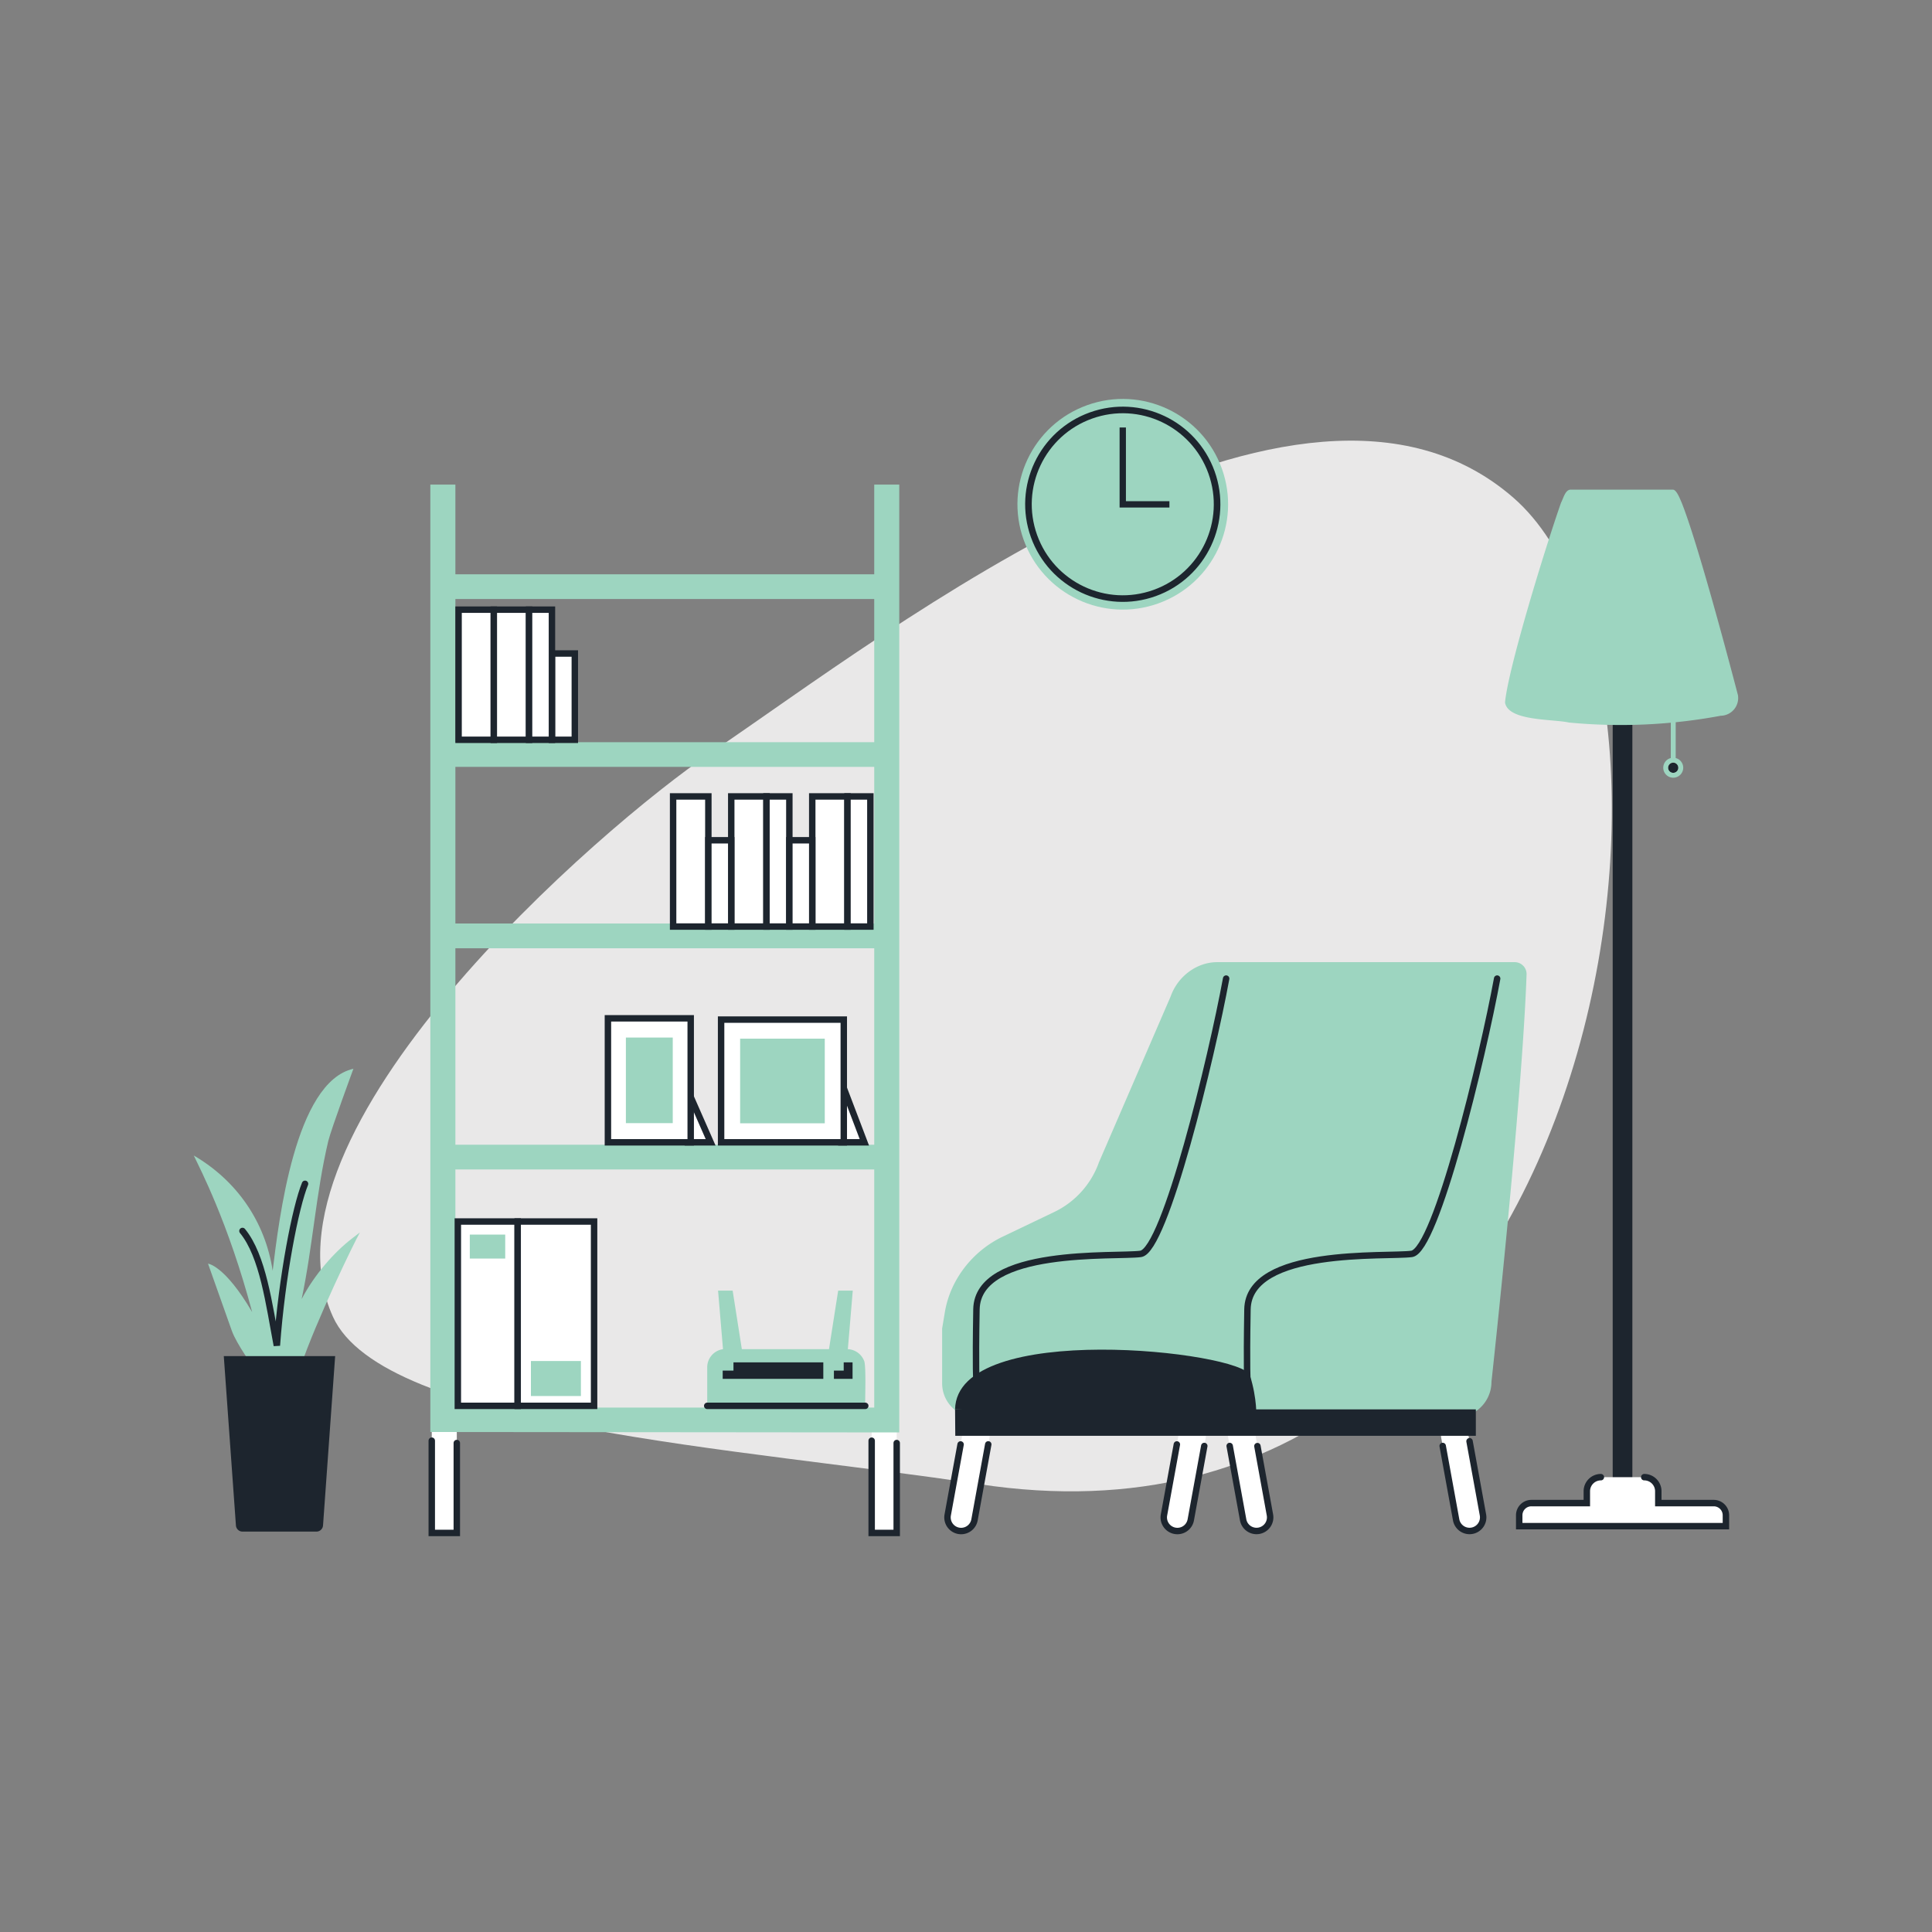 <svg id="Layer_1" data-name="Layer 1" xmlns="http://www.w3.org/2000/svg" viewBox="0 0 1200 1200"><rect x="0" y="0" width="1200" height="1200" fill="#808080" stroke="none"/><defs><style>.cls-1{fill:#e9e8e8;}.cls-2,.cls-5{fill:#fff;}.cls-3,.cls-9{fill:none;}.cls-3,.cls-5,.cls-9{stroke:#1d252e;stroke-linecap:round;}.cls-3,.cls-5{stroke-width:4px;}.cls-4{fill:#9dd5c0;}.cls-6{fill:#0a665d;}.cls-7{fill:#5b5b5b;}.cls-8{fill:#1d252e;}.cls-9{stroke-width:4.09px;}.cls-10{fill:#8f3b0c;}</style></defs><path id="Path-141" class="cls-1" d="M441.86,467.29c110.69-74.84,365-274.08,498.13-158.15s60.26,672.6-332,612.66c-147.36-22.52-370-34.95-401.22-104C154.88,702.94,372.75,514,441.86,467.29Z"/><rect class="cls-2" x="541.41" y="887.19" width="15.55" height="64.96"/><polyline class="cls-3" points="541.41 894.84 541.41 952.14 556.96 952.14 556.96 896.29"/><rect class="cls-2" x="268.18" y="887.19" width="15.55" height="64.96"/><polyline class="cls-3" points="268.18 894.84 268.18 952.14 283.73 952.14 283.73 896.29"/><path class="cls-4" d="M543,301V356.7H282.85V301H267.29V889.44l291.26.27V301Zm0,573.27H282.85V726.36H543ZM543,711H282.85V589H543Zm0-137.41H282.85V476.33H543ZM543,461H282.85V372.05H543Z"/><rect class="cls-5" x="418.08" y="494.68" width="21.89" height="80.83"/><rect class="cls-5" x="504.5" y="494.68" width="21.89" height="80.83"/><rect class="cls-5" x="454.19" y="494.68" width="21.89" height="80.83"/><rect class="cls-5" x="476.07" y="494.68" width="14.21" height="80.83"/><rect class="cls-5" x="526.39" y="494.68" width="14.21" height="80.83"/><rect class="cls-5" x="490.29" y="521.91" width="14.21" height="53.6"/><rect class="cls-5" x="439.97" y="521.91" width="14.21" height="53.6"/><rect class="cls-5" x="284.83" y="378.67" width="21.89" height="80.83"/><rect class="cls-5" x="306.72" y="378.67" width="21.89" height="80.83"/><rect class="cls-5" x="342.82" y="405.9" width="14.21" height="53.6"/><rect class="cls-5" x="328.61" y="378.67" width="14.21" height="80.83"/><path class="cls-5" d="M284.37,758.7V873.2h37.17V758.7Z"/><rect class="cls-6" x="325.37" y="762.53" width="39.85" height="106.84"/><path class="cls-5" d="M321.54,758.7V873.2H369V758.7Z"/><path class="cls-4" d="M291.8,766.82v14.89h22V766.82Z"/><rect class="cls-4" x="329.76" y="845.35" width="31.05" height="21.75"/><path class="cls-7" d="M526.56,842.86h.09l-.47,0h0Z"/><path class="cls-7" d="M527.24,842.92l.08,0-.33-.05h0Z"/><path class="cls-7" d="M527.89,843l.08,0a2,2,0,0,0-.23-.06h0Z"/><path class="cls-7" d="M528.51,843.22l.1,0-.16,0h0Z"/><path class="cls-7" d="M533.56,849.51a6.34,6.34,0,0,1,0,.76A6.34,6.34,0,0,0,533.56,849.51Z"/><path class="cls-7" d="M533.53,849.27c0-.17,0-.33-.08-.49C533.48,848.94,533.5,849.1,533.53,849.27Z"/><path class="cls-7" d="M533.37,848.48c0-.14-.06-.28-.1-.41C533.31,848.2,533.34,848.34,533.37,848.48Z"/><path class="cls-7" d="M533.14,847.71c0-.1-.07-.21-.12-.32C533.07,847.5,533.1,847.61,533.14,847.71Z"/><path class="cls-7" d="M532.83,847c0-.08-.07-.16-.12-.24C532.76,846.83,532.79,846.91,532.83,847Z"/><path class="cls-7" d="M532.45,846.32a1.62,1.62,0,0,0-.1-.18A1.62,1.62,0,0,1,532.45,846.32Z"/><path class="cls-7" d="M532,845.69a1,1,0,0,0-.08-.11A1,1,0,0,1,532,845.69Z"/><path class="cls-7" d="M531.52,845.12l-.06-.07Z"/><path class="cls-7" d="M531,844.62l0,0Z"/><path class="cls-7" d="M530.42,844.18l0,0Z"/><path class="cls-7" d="M529.84,843.81l-.07,0Z"/><path class="cls-7" d="M529.23,843.5l-.1,0Z"/><polygon class="cls-5" points="519.5 663.83 504.61 663.83 521.98 709.51 536.87 709.51 519.5 663.83"/><rect class="cls-5" x="447.89" y="633.31" width="76.2" height="76.2"/><rect class="cls-4" x="459.71" y="645.13" width="52.57" height="52.57"/><polygon class="cls-5" points="424.1 670.21 409.34 670.21 426.62 709.53 441.39 709.53 424.1 670.21"/><rect class="cls-5" x="377.59" y="632.51" width="51.42" height="77.02"/><rect class="cls-4" x="388.75" y="644.44" width="29.11" height="53.16"/><path class="cls-4" d="M536.61,845a11.36,11.36,0,0,0-10-7l3.06-36.38h-9.06L514.9,838H460.77l-5.71-36.37H446L449.07,838a11.36,11.36,0,0,0-9.8,11.17v24h98.16C537.17,870,538.17,847.44,536.61,845Z"/><line class="cls-3" x1="439.27" y1="873.2" x2="537.43" y2="873.2"/><polygon class="cls-8" points="511.37 846.19 511.37 856.43 448.88 856.43 448.88 851.31 455.57 851.31 455.57 846.19 511.37 846.19"/><polygon class="cls-8" points="529.54 846.19 529.54 856.43 517.96 856.43 517.96 851.31 524.04 851.31 524.04 846.19 529.54 846.19"/><circle class="cls-4" cx="697.37" cy="313.26" r="65.41" transform="translate(-64.82 253.9) rotate(-19.74)"/><circle class="cls-9" cx="697.37" cy="313.26" r="58.57" transform="translate(-64.82 253.9) rotate(-19.74)"/><polygon class="cls-8" points="726.35 315.23 695.4 315.23 695.4 265.52 699.33 265.52 699.33 311.3 726.35 311.3 726.35 315.23"/><rect class="cls-8" x="1001.68" y="414.84" width="12.21" height="525.92"/><path class="cls-10" d="M1040.81,474.1v1.71h-3.06v-1.73a3.25,3.25,0,0,1,1.51-.38A3.14,3.14,0,0,1,1040.81,474.1Z"/><path class="cls-8" d="M1042.43,476.86a3.17,3.17,0,1,1-4.68-2.78,3.25,3.25,0,0,1,1.51-.38,3.14,3.14,0,0,1,1.55.4A3.18,3.18,0,0,1,1042.43,476.86Z"/><path class="cls-4" d="M1040.81,470.84V431.46h-3.06v39.38a6.2,6.2,0,1,0,3.06,0Zm-1.55,9.18a3.16,3.16,0,0,1-1.51-5.94,3.25,3.25,0,0,1,1.51-.38,3.14,3.14,0,0,1,1.55.4,3.16,3.16,0,0,1-1.55,5.92Z"/><path class="cls-5" d="M994.33,917.49a8.74,8.74,0,0,0-8.72,8.73v7.38H951.15a7.55,7.55,0,0,0-7.54,7.55v6.76H1072v-6.76a7.56,7.56,0,0,0-7.55-7.55H1030v-7.38a8.74,8.74,0,0,0-8.72-8.73"/><path class="cls-4" d="M1079.45,431.69c-6.07-23.25-25.1-94.84-34.91-119.41h0c-1.08-2.44-3.29-8.41-5.62-8.14H975.19c-3.06.45-4.1,5.22-5.62,8.14h0c-10.19,29.12-32.86,103.14-34.77,124,1.75,11.72,29.7,10.26,39.62,12.49a338.26,338.26,0,0,0,94.41-4.21A11,11,0,0,0,1079.45,431.69Z"/><path class="cls-4" d="M946.11,599.87a7.37,7.37,0,0,0-5.32-2.26H756c-12.57,0-24.43,8.73-28.86,21.24L682.38,722.37l0,.11a54.51,54.51,0,0,1-27.66,30.36l-31.86,15.24c-18.93,9-32.73,27-36,47l-1.61,9.64-.07.39v0a0,0,0,0,0,0,0,1.06,1.06,0,0,0,0,.25v33.9a21.08,21.08,0,0,0,12.66,19.31,19.83,19.83,0,0,0,3.84,1.25,20.82,20.82,0,0,0,4.56.5H904.37a21.09,21.09,0,0,0,3.92-.36,21.68,21.68,0,0,0,3.85-1.06,22,22,0,0,0,14.23-20.57s19.06-173.76,21.81-253.13A7.32,7.32,0,0,0,946.11,599.87Z"/><path class="cls-2" d="M597,950.92a8.8,8.8,0,0,1-1.53-.14,8.46,8.46,0,0,1-6.81-9.84l9.22-50.66a8.47,8.47,0,0,1,16.66,3L605.29,944A8.45,8.45,0,0,1,597,950.92Z"/><path class="cls-2" d="M731.31,950.92a8.8,8.8,0,0,1-1.53-.14,8.46,8.46,0,0,1-6.81-9.84l9.23-50.66a8.46,8.46,0,0,1,16.65,3L739.62,944A8.45,8.45,0,0,1,731.31,950.92Z"/><path class="cls-2" d="M912.75,950.92a8.47,8.47,0,0,1-8.32-6.95l-9.22-50.66a8.46,8.46,0,1,1,16.65-3l9.23,50.66a8.46,8.46,0,0,1-6.81,9.84A8.89,8.89,0,0,1,912.75,950.92Z"/><path class="cls-2" d="M780.45,950.92a8.45,8.45,0,0,1-8.31-6.95l-9.23-50.66a8.47,8.47,0,0,1,16.66-3l9.22,50.66a8.46,8.46,0,0,1-6.81,9.84A8.8,8.8,0,0,1,780.45,950.92Z"/><polygon class="cls-8" points="916.67 891.8 916.67 875.4 593.21 875.4 593.34 891.8 916.67 891.8"/><path class="cls-3" d="M613.82,897.14,605.29,944a8.45,8.45,0,0,1-8.31,6.95,8.8,8.8,0,0,1-1.53-.14,8.46,8.46,0,0,1-6.81-9.84l8-43.8"/><path class="cls-3" d="M748,898.13,739.62,944a8.45,8.45,0,0,1-8.31,6.95,8.8,8.8,0,0,1-1.53-.14,8.46,8.46,0,0,1-6.81-9.84l8-43.8"/><path class="cls-3" d="M912.76,895.19l8.33,45.75a8.46,8.46,0,0,1-6.81,9.84,8.89,8.89,0,0,1-1.53.14,8.47,8.47,0,0,1-8.32-6.95l-8.35-45.84"/><path class="cls-3" d="M781,898.21l7.78,42.73a8.46,8.46,0,0,1-6.81,9.84,8.8,8.8,0,0,1-1.53.14,8.45,8.45,0,0,1-8.31-6.95l-8.35-45.84"/><path class="cls-3" d="M929.91,607.82c-9,48.95-37.92,168.92-53.09,171s-101.36-4.13-102,34.48,0,44.81,0,44.81"/><path class="cls-3" d="M761.58,607.82c-9,48.95-37.93,168.92-53.09,171s-101.36-4.13-102,34.48,0,44.81,0,44.81"/><path class="cls-8" d="M593.21,875.4c1-55.91,178.53-36,183.15-21.14s3.93,25.91,3.93,25.91Z"/><path class="cls-4" d="M218.43,769.42c-10.74,8.26-23.09,22.17-31.07,37.45,6.89-32.63,8.86-65.66,16.52-98.09,1.91-7.73,15.37-44.2,15.63-44.95-36.32,8.11-46.25,93.88-50.15,125.48-4.61-30.44-22.28-56-49-71.6,3.66,7.8,21.37,41.35,36.26,97.25-17.1-29.17-27.41-30.08-27.41-30.08S144,826.55,144,826.6c2.93,8.2,13.85,23.26,13.85,23.26h28.5c10-29.62,33.7-78.26,37.2-84.39Z"/><path class="cls-8" d="M139,842.32l7.54,105.18a4.11,4.11,0,0,0,4.08,3.81h45.93a4.13,4.13,0,0,0,4.09-3.81l7.53-105.18Z"/><path class="cls-3" d="M150.6,764.57c12.76,15.51,16.53,45.8,21.36,71.18,3.13-42.72,11.59-86.13,17.5-100.46"/></svg>